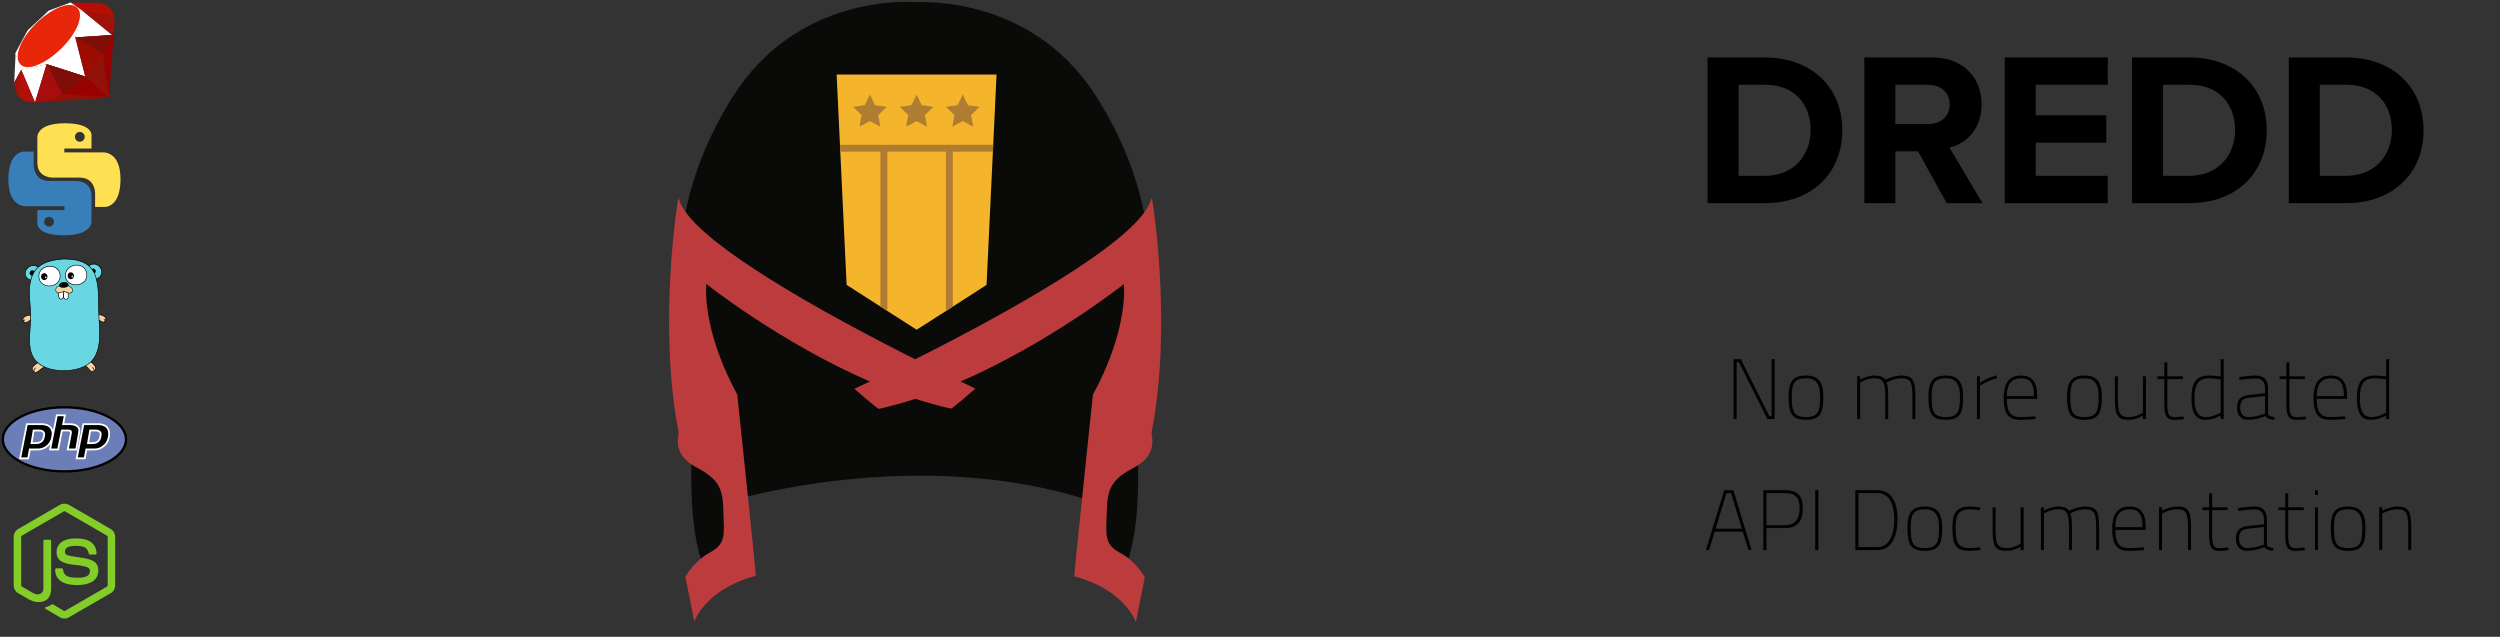 <?xml version="1.0" encoding="UTF-8" standalone="no"?>
<svg width="687px" height="175px" viewBox="0 0 687 175" version="1.1" xmlns="http://www.w3.org/2000/svg" xmlns:xlink="http://www.w3.org/1999/xlink" xmlns:sketch="http://www.bohemiancoding.com/sketch/ns">
    <rect x="0" y="0" width="687" height="175" fill="#333333" stroke="none"/>
    <!-- Generator: Sketch 3.5.2 (25235) - http://www.bohemiancoding.com/sketch -->
    <title>Desktop</title>
    <desc>Created with Sketch.</desc>
    <defs>
        <linearGradient x1="207.241%" y1="596.047%" x2="184.243%" y2="555.352%" id="linearGradient-1">
            <stop stop-color="#FB7655" offset="0%"></stop>
            <stop stop-color="#FB7655" offset="0%"></stop>
            <stop stop-color="#E42B1E" offset="41%"></stop>
            <stop stop-color="#990000" offset="99%"></stop>
            <stop stop-color="#990000" offset="100%"></stop>
        </linearGradient>
        <linearGradient x1="523.176%" y1="942.721%" x2="423.292%" y2="932.194%" id="linearGradient-2">
            <stop stop-color="#871101" offset="0%"></stop>
            <stop stop-color="#871101" offset="0%"></stop>
            <stop stop-color="#911209" offset="99%"></stop>
            <stop stop-color="#911209" offset="100%"></stop>
        </linearGradient>
        <linearGradient x1="187.71%" y1="4687.517%" x2="187.274%" y2="4503.666%" id="linearGradient-3">
            <stop stop-color="#871101" offset="0%"></stop>
            <stop stop-color="#871101" offset="0%"></stop>
            <stop stop-color="#911209" offset="99%"></stop>
            <stop stop-color="#911209" offset="100%"></stop>
        </linearGradient>
        <linearGradient x1="466.182%" y1="1055.028%" x2="480.499%" y2="1083.228%" id="linearGradient-4">
            <stop stop-color="#FFFFFF" offset="0%"></stop>
            <stop stop-color="#FFFFFF" offset="0%"></stop>
            <stop stop-color="#E57252" offset="23%"></stop>
            <stop stop-color="#DE3B20" offset="46%"></stop>
            <stop stop-color="#A60003" offset="99%"></stop>
            <stop stop-color="#A60003" offset="100%"></stop>
        </linearGradient>
        <linearGradient x1="294.726%" y1="959.001%" x2="297.993%" y2="1015.358%" id="linearGradient-5">
            <stop stop-color="#FFFFFF" offset="0%"></stop>
            <stop stop-color="#FFFFFF" offset="0%"></stop>
            <stop stop-color="#E4714E" offset="23%"></stop>
            <stop stop-color="#BE1A0D" offset="56%"></stop>
            <stop stop-color="#A80D00" offset="99%"></stop>
            <stop stop-color="#A80D00" offset="100%"></stop>
        </linearGradient>
        <linearGradient x1="311.126%" y1="1543.371%" x2="316.541%" y2="1610.205%" id="linearGradient-6">
            <stop stop-color="#FFFFFF" offset="0%"></stop>
            <stop stop-color="#FFFFFF" offset="0%"></stop>
            <stop stop-color="#E46342" offset="18%"></stop>
            <stop stop-color="#C82410" offset="40%"></stop>
            <stop stop-color="#A80D00" offset="99%"></stop>
            <stop stop-color="#A80D00" offset="100%"></stop>
        </linearGradient>
        <linearGradient x1="405.998%" y1="4243.73%" x2="413.394%" y2="4152.402%" id="linearGradient-7">
            <stop stop-color="#FFFFFF" offset="0%"></stop>
            <stop stop-color="#FFFFFF" offset="0%"></stop>
            <stop stop-color="#C81F11" offset="54%"></stop>
            <stop stop-color="#BF0905" offset="99%"></stop>
            <stop stop-color="#BF0905" offset="100%"></stop>
        </linearGradient>
        <linearGradient x1="1553.075%" y1="1421.11%" x2="1573.173%" y2="1424.262%" id="linearGradient-8">
            <stop stop-color="#FFFFFF" offset="0%"></stop>
            <stop stop-color="#FFFFFF" offset="0%"></stop>
            <stop stop-color="#DE4024" offset="31%"></stop>
            <stop stop-color="#BF190B" offset="99%"></stop>
            <stop stop-color="#BF190B" offset="100%"></stop>
        </linearGradient>
        <linearGradient x1="157.212%" y1="750.971%" x2="265.484%" y2="639.161%" id="linearGradient-9">
            <stop stop-color="#BD0012" offset="0%"></stop>
            <stop stop-color="#BD0012" offset="0%"></stop>
            <stop stop-color="#FFFFFF" offset="7%"></stop>
            <stop stop-color="#FFFFFF" offset="17%"></stop>
            <stop stop-color="#C82F1C" offset="27%"></stop>
            <stop stop-color="#820C01" offset="33%"></stop>
            <stop stop-color="#A31601" offset="46%"></stop>
            <stop stop-color="#B31301" offset="72%"></stop>
            <stop stop-color="#E82609" offset="99%"></stop>
            <stop stop-color="#E82609" offset="100%"></stop>
        </linearGradient>
        <linearGradient x1="261.254%" y1="1081.805%" x2="237.334%" y2="1068.699%" id="linearGradient-10">
            <stop stop-color="#8C0C01" offset="0%"></stop>
            <stop stop-color="#8C0C01" offset="0%"></stop>
            <stop stop-color="#990C00" offset="54%"></stop>
            <stop stop-color="#A80D0E" offset="99%"></stop>
            <stop stop-color="#A80D0E" offset="100%"></stop>
        </linearGradient>
        <linearGradient x1="343.033%" y1="1007.009%" x2="294.152%" y2="976.1%" id="linearGradient-11">
            <stop stop-color="#7E110B" offset="0%"></stop>
            <stop stop-color="#7E110B" offset="0%"></stop>
            <stop stop-color="#9E0C00" offset="99%"></stop>
            <stop stop-color="#9E0C00" offset="100%"></stop>
        </linearGradient>
        <linearGradient x1="400.754%" y1="1309.084%" x2="372.034%" y2="1280.675%" id="linearGradient-12">
            <stop stop-color="#79130D" offset="0%"></stop>
            <stop stop-color="#79130D" offset="0%"></stop>
            <stop stop-color="#9E120B" offset="99%"></stop>
            <stop stop-color="#9E120B" offset="100%"></stop>
        </linearGradient>
        <radialGradient cx="304.523%" cy="2107.135%" fx="304.523%" fy="2107.135%" r="50.292%" id="radialGradient-13">
            <stop stop-color="#A80D00" offset="0%"></stop>
            <stop stop-color="#A80D00" offset="0%"></stop>
            <stop stop-color="#7E0E08" offset="99%"></stop>
            <stop stop-color="#7E0E08" offset="100%"></stop>
        </radialGradient>
        <radialGradient cx="286.022%" cy="1352.045%" fx="286.022%" fy="1352.045%" r="77.983%" id="radialGradient-14">
            <stop stop-color="#A30C00" offset="0%"></stop>
            <stop stop-color="#A30C00" offset="0%"></stop>
            <stop stop-color="#800E08" offset="99%"></stop>
            <stop stop-color="#800E08" offset="100%"></stop>
        </radialGradient>
        <linearGradient x1="737.885%" y1="1282.693%" x2="691.408%" y2="1263.61%" id="linearGradient-15">
            <stop stop-color="#8B2114" offset="0%"></stop>
            <stop stop-color="#8B2114" offset="0%"></stop>
            <stop stop-color="#9E100A" offset="43%"></stop>
            <stop stop-color="#B3100C" offset="99%"></stop>
            <stop stop-color="#B3100C" offset="100%"></stop>
        </linearGradient>
        <linearGradient x1="367.182%" y1="3154.081%" x2="376.526%" y2="3210.666%" id="linearGradient-16">
            <stop stop-color="#B31000" offset="0%"></stop>
            <stop stop-color="#B31000" offset="0%"></stop>
            <stop stop-color="#910F08" offset="44%"></stop>
            <stop stop-color="#791C12" offset="99%"></stop>
            <stop stop-color="#791C12" offset="100%"></stop>
        </linearGradient>
        <linearGradient x1="333.868%" y1="-207.863%" x2="392.139%" y2="-265.424%" id="linearGradient-17">
            <stop stop-color="#387EB8" offset="0%"></stop>
            <stop stop-color="#366994" offset="100%"></stop>
        </linearGradient>
        <linearGradient x1="334.863%" y1="-278.723%" x2="397.446%" y2="-337.753%" id="linearGradient-18">
            <stop stop-color="#FFE052" offset="0%"></stop>
            <stop stop-color="#FFC331" offset="100%"></stop>
        </linearGradient>
        <radialGradient cx="210.385%" cy="-612.83%" fx="210.385%" fy="-612.83%" r="50%" id="radialGradient-19">
            <stop stop-color="#DDDCE9" offset="0%"></stop>
            <stop stop-color="#5664A3" offset="37%"></stop>
            <stop stop-color="#000000" offset="100%"></stop>
        </radialGradient>
    </defs>
    <g id="Page-1" stroke="none" stroke-width="1" fill="none" fill-rule="evenodd" sketch:type="MSPage">
        <g id="Desktop" sketch:type="MSArtboardGroup">
            <g id="download" sketch:type="MSLayerGroup">
                <g id="svg4703" sketch:type="MSShapeGroup">
                    <g id="dredd1" transform="translate(183.858, 0.319)">
                        <g id="Group-5">
                            <path d="M116.563,125.352 L113.396,151.314 L114.087,148.569 C114.087,148.569 123.515,159.807 124.175,158.505 C131.871,143.312 127.549,115.962 128.932,114.932 L116.563,125.352 L116.563,125.352 L116.563,125.352 Z M117.545,26.418 C101.194,0.514 73.892,0.044 67.9,0.272 C65.769,0.101 35.135,-1.84 17.416,26.384 C2.971,49.393 3.239,68.523 3.239,68.523 L67.085,123.034 L67.086,123.457 L67.335,123.247 L67.647,123.513 L67.649,122.98 L131.787,68.518 C131.787,68.518 132.056,49.406 117.546,26.418 L117.546,26.418 L117.545,26.418 Z M6.081,114.98 C7.458,116.011 3.155,143.386 10.817,158.593 C11.474,159.897 20.859,148.648 20.859,148.648 L21.547,151.396 L18.394,125.41 L6.081,114.98 L6.081,114.98 L6.081,114.98 Z" id="Fill-1" fill="#0A0B09"></path>
                            <path d="M16.12,137.565 C16.12,137.565 68.166,121.445 116.642,137.565 C121.806,139.282 126.022,102.339 126.022,102.339 L131.445,71.281 L65.403,105.183 L1.317,68.19 L5.732,97.598 L16.12,137.565" id="Fill-3" fill="#0A0B09"></path>
                            <path d="M127.966,128.052 C134.573,124.583 132.478,119.148 132.597,118.539 C138.47,88.661 132.713,53.386 132.597,53.985 C130.402,65.356 90.867,86.734 67.626,98.407 C44.432,86.762 4.828,65.36 2.632,53.985 C2.517,53.387 -3.232,88.617 2.632,118.457 C2.752,119.065 0.66,124.493 7.257,127.958 C13.854,131.422 14.781,133.971 14.931,140.187 C15.082,146.403 15.804,149.053 11.247,151.498 C6.691,153.944 4.494,158.224 4.494,158.224 L6.95,170.453 C6.95,170.453 9.875,161.626 23.834,157.918 C23.978,157.88 18.734,108.028 18.734,108.028 C18.734,108.028 9.444,92.191 10.209,77.688 C10.209,77.688 30.461,93.794 55.18,104.513 C52.495,105.798 50.938,106.519 50.938,106.519 C50.938,106.519 57.277,112.123 57.701,112.029 C61.035,111.286 64.371,110.35 67.676,109.271 C70.906,110.32 74.166,111.23 77.424,111.955 C77.846,112.049 84.177,106.452 84.177,106.452 C84.177,106.452 82.681,105.759 80.098,104.524 C104.796,93.792 125.009,77.718 125.009,77.718 C125.776,92.24 116.473,108.096 116.473,108.096 C116.473,108.096 111.222,158.012 111.366,158.051 C125.344,161.762 128.274,170.601 128.274,170.601 L130.733,158.357 C130.733,158.357 128.532,154.071 123.97,151.622 C119.407,149.174 120.13,146.52 120.281,140.296 C120.432,134.073 121.36,131.521 127.966,128.052" id="Fill-4" fill="#BC3C3E"></path>
                        </g>
                        <path d="M46.047,20.169 L89.996,20.169 L87.249,77.967 C87.249,77.967 68.14,90.282 68.021,90.282 C67.983,90.282 48.794,77.967 48.794,77.967 L46.047,20.169" id="Fill-6" fill="#F4B42B"></path>
                        <path d="M46.964,39.467 L47.051,41.364 L58.076,41.364 L58.076,83.921 L59.971,85.135 L59.971,41.364 L76.072,41.364 L76.072,85.135 L77.967,83.94 L77.967,41.364 L88.988,41.364 L89.079,39.467 L46.964,39.467" id="Fill-7" fill="#AF7C31"></path>
                        <path d="M55.198,25.658 L56.617,28.589 L59.839,29.034 L57.494,31.291 L58.067,34.497 L55.198,32.96 L52.329,34.497 L52.902,31.291 L50.556,29.034 L53.778,28.589 L55.198,25.658" id="Fill-8" fill="#AE7D31"></path>
                        <path d="M68.021,25.658 L69.44,28.589 L72.663,29.034 L70.318,31.291 L70.89,34.497 L68.021,32.96 L65.153,34.497 L65.725,31.291 L63.38,29.034 L66.602,28.589 L68.021,25.658" id="Fill-9" fill="#AE7D31"></path>
                        <path d="M80.714,25.658 L82.133,28.589 L85.356,29.034 L83.01,31.291 L83.583,34.497 L80.714,32.96 L77.845,34.497 L78.418,31.291 L76.072,29.034 L79.295,28.589 L80.714,25.658" id="Fill-10" fill="#AE7D31"></path>
                    </g>
                    <path d="M485.083,55.814 C497.563,55.814 506.263,47.894 506.263,35.774 C506.263,23.774 497.563,15.794 485.023,15.794 L469.243,15.794 L469.243,55.814 L485.083,55.814 Z M485.023,48.314 L477.763,48.314 L477.763,23.294 L485.083,23.294 C493.243,23.294 497.563,28.754 497.563,35.774 C497.563,42.614 492.943,48.314 485.023,48.314 L485.023,48.314 Z M544.783,55.814 L535.723,40.574 C540.043,39.554 544.543,35.714 544.543,28.694 C544.543,21.254 539.383,15.794 531.043,15.794 L512.323,15.794 L512.323,55.814 L520.843,55.814 L520.843,41.594 L527.083,41.594 L534.943,55.814 L544.783,55.814 Z M529.843,34.094 L520.843,34.094 L520.843,23.294 L529.843,23.294 C533.203,23.294 535.783,25.334 535.783,28.634 C535.783,32.054 533.203,34.094 529.843,34.094 L529.843,34.094 Z M579.223,55.814 L579.223,48.314 L559.423,48.314 L559.423,39.194 L578.803,39.194 L578.803,31.694 L559.423,31.694 L559.423,23.294 L579.223,23.294 L579.223,15.794 L550.903,15.794 L550.903,55.814 L579.223,55.814 Z M601.723,55.814 C614.203,55.814 622.903,47.894 622.903,35.774 C622.903,23.774 614.203,15.794 601.663,15.794 L585.883,15.794 L585.883,55.814 L601.723,55.814 Z M601.663,48.314 L594.403,48.314 L594.403,23.294 L601.723,23.294 C609.883,23.294 614.203,28.754 614.203,35.774 C614.203,42.614 609.583,48.314 601.663,48.314 L601.663,48.314 Z M644.803,55.814 C657.283,55.814 665.983,47.894 665.983,35.774 C665.983,23.774 657.283,15.794 644.743,15.794 L628.963,15.794 L628.963,55.814 L644.803,55.814 Z M644.743,48.314 L637.483,48.314 L637.483,23.294 L644.803,23.294 C652.963,23.294 657.283,28.754 657.283,35.774 C657.283,42.614 652.663,48.314 644.743,48.314 L644.743,48.314 Z" id="tspan4914" fill="#000000"></path>
                    <path d="M476.383,115.154 L477.228,115.154 L477.228,99.51 L477.839,99.51 L485.685,115.154 L487.681,115.154 L487.681,98.711 L486.836,98.711 L486.836,114.355 L486.202,114.355 L478.379,98.711 L476.383,98.711 L476.383,115.154 Z M496.326,103.197 C492.849,103.197 491.51,104.677 491.51,109.023 C491.51,113.744 492.426,115.365 496.326,115.365 C500.202,115.365 501.047,113.463 501.047,109.07 C501.047,104.795 499.497,103.197 496.326,103.197 L496.326,103.197 Z M496.326,114.614 C492.873,114.614 492.379,113.063 492.379,109.023 C492.379,105.077 493.319,103.949 496.326,103.949 C498.933,103.949 500.178,105.312 500.178,109.07 C500.178,112.805 499.779,114.614 496.326,114.614 L496.326,114.614 Z M511.171,115.154 L511.171,105.124 C511.171,105.124 512.933,103.949 515.024,103.949 C517.631,103.949 518.054,105.1 518.054,109.093 L518.054,115.154 L518.876,115.154 L518.876,109.046 C518.876,107.285 518.782,105.993 518.453,105.1 C518.547,105.03 520.45,103.949 522.493,103.949 C525.101,103.949 525.524,105.1 525.524,109.093 L525.524,115.154 L526.346,115.154 L526.346,109.046 C526.346,104.489 525.688,103.197 522.493,103.197 C520.614,103.197 518.406,104.184 518.077,104.325 C517.701,103.785 517.161,103.456 516.386,103.315 C515.987,103.244 515.54,103.197 515.024,103.197 C513.004,103.197 511.171,104.348 511.171,104.348 L511.171,103.409 L510.349,103.409 L510.349,115.154 L511.171,115.154 Z M534.755,103.197 C531.279,103.197 529.94,104.677 529.94,109.023 C529.94,113.744 530.856,115.365 534.755,115.365 C538.631,115.365 539.477,113.463 539.477,109.07 C539.477,104.795 537.926,103.197 534.755,103.197 L534.755,103.197 Z M534.755,114.614 C531.302,114.614 530.809,113.063 530.809,109.023 C530.809,105.077 531.748,103.949 534.755,103.949 C537.363,103.949 538.607,105.312 538.607,109.07 C538.607,112.805 538.208,114.614 534.755,114.614 L534.755,114.614 Z M543.258,115.154 L544.081,115.154 L544.081,106.016 C544.081,106.016 546.43,104.419 548.732,103.973 L548.732,103.174 C546.148,103.667 544.081,105.241 544.081,105.241 L544.081,103.409 L543.258,103.409 L543.258,115.154 Z M555.05,114.614 C552.326,114.614 551.48,112.852 551.48,109.61 L559.819,109.61 L559.819,108.835 C559.819,104.771 558.245,103.197 555.356,103.197 C552.678,103.197 550.611,104.63 550.611,109.281 C550.611,113.11 551.527,115.342 555.027,115.365 C556.742,115.365 559.373,115.154 559.373,115.154 L559.326,114.402 C559.326,114.402 556.695,114.614 555.05,114.614 L555.05,114.614 Z M551.48,108.859 C551.48,105.288 553.007,103.949 555.356,103.949 C557.799,103.949 558.95,105.265 558.95,108.859 L551.48,108.859 Z M572.856,103.197 C569.379,103.197 568.04,104.677 568.04,109.023 C568.04,113.744 568.956,115.365 572.856,115.365 C576.732,115.365 577.577,113.463 577.577,109.07 C577.577,104.795 576.027,103.197 572.856,103.197 L572.856,103.197 Z M572.856,114.614 C569.403,114.614 568.909,113.063 568.909,109.023 C568.909,105.077 569.849,103.949 572.856,103.949 C575.463,103.949 576.708,105.312 576.708,109.07 C576.708,112.805 576.309,114.614 572.856,114.614 L572.856,114.614 Z M588.876,103.409 L588.876,113.439 C588.876,113.439 587.114,114.614 585.023,114.614 C582.416,114.614 581.993,113.463 581.993,109.469 L581.993,103.409 L581.171,103.409 L581.171,109.516 C581.171,114.073 581.829,115.365 585.023,115.365 C587.044,115.365 588.876,114.214 588.876,114.214 L588.876,115.154 L589.698,115.154 L589.698,103.409 L588.876,103.409 Z M599.846,104.161 L599.846,103.409 L595.57,103.409 L595.57,99.58 L594.748,99.58 L594.748,103.409 L592.893,103.409 L592.893,104.161 L594.748,104.161 L594.748,111.207 C594.748,114.59 595.594,115.389 597.732,115.389 C598.554,115.389 600.104,115.201 600.104,115.201 L600.034,114.449 C600.034,114.449 598.389,114.637 597.732,114.637 C595.829,114.637 595.57,113.815 595.57,110.315 L595.57,104.161 L599.846,104.161 Z M611.074,98.711 L610.252,98.711 L610.252,103.479 C609.664,103.385 608.255,103.197 607.151,103.197 C603.299,103.197 602.218,105.405 602.218,109.446 C602.218,115.154 604.732,115.365 606.188,115.365 C608.325,115.365 610.252,114.167 610.252,114.167 L610.252,115.154 L611.074,115.154 L611.074,98.711 Z M606.188,114.614 C604.872,114.614 603.04,114.191 603.04,109.516 C603.04,105.946 603.815,103.949 607.151,103.949 C608.067,103.949 609.641,104.161 610.252,104.231 L610.252,113.392 C610.252,113.392 608.208,114.614 606.188,114.614 L606.188,114.614 Z M623.265,106.862 C623.265,104.442 622.208,103.197 619.836,103.197 C617.956,103.197 615.325,103.62 615.325,103.62 L615.396,104.395 C615.396,104.395 618.121,103.996 619.836,103.996 C621.55,103.996 622.443,104.818 622.443,106.862 L622.443,108.083 L617.98,108.553 C615.678,108.788 614.738,109.939 614.738,111.936 C614.738,114.214 615.889,115.365 617.815,115.365 C620.164,115.365 622.56,114.355 622.56,114.355 C623.077,115.083 623.97,115.342 624.98,115.342 L625.027,114.614 C624.205,114.543 623.336,114.308 623.265,113.627 L623.265,106.862 Z M622.443,108.835 L622.443,113.65 C622.443,113.65 620.047,114.614 617.839,114.614 C616.406,114.614 615.607,113.65 615.607,111.936 C615.607,110.315 616.242,109.469 618.074,109.281 L622.443,108.835 Z M633.389,104.161 L633.389,103.409 L629.114,103.409 L629.114,99.58 L628.292,99.58 L628.292,103.409 L626.436,103.409 L626.436,104.161 L628.292,104.161 L628.292,111.207 C628.292,114.59 629.138,115.389 631.275,115.389 C632.097,115.389 633.648,115.201 633.648,115.201 L633.577,114.449 C633.577,114.449 631.933,114.637 631.275,114.637 C629.372,114.637 629.114,113.815 629.114,110.315 L629.114,104.161 L633.389,104.161 Z M640.201,114.614 C637.476,114.614 636.631,112.852 636.631,109.61 L644.97,109.61 L644.97,108.835 C644.97,104.771 643.396,103.197 640.507,103.197 C637.829,103.197 635.762,104.63 635.762,109.281 C635.762,113.11 636.678,115.342 640.178,115.365 C641.893,115.365 644.523,115.154 644.523,115.154 L644.476,114.402 C644.476,114.402 641.846,114.614 640.201,114.614 L640.201,114.614 Z M636.631,108.859 C636.631,105.288 638.158,103.949 640.507,103.949 C642.95,103.949 644.101,105.265 644.101,108.859 L636.631,108.859 Z M656.527,98.711 L655.705,98.711 L655.705,103.479 C655.117,103.385 653.708,103.197 652.604,103.197 C648.752,103.197 647.671,105.405 647.671,109.446 C647.671,115.154 650.184,115.365 651.641,115.365 C653.778,115.365 655.705,114.167 655.705,114.167 L655.705,115.154 L656.527,115.154 L656.527,98.711 Z M651.641,114.614 C650.325,114.614 648.493,114.191 648.493,109.516 C648.493,105.946 649.268,103.949 652.604,103.949 C653.52,103.949 655.094,104.161 655.705,104.231 L655.705,113.392 C655.705,113.392 653.661,114.614 651.641,114.614 L651.641,114.614 Z" id="tspan4917" fill="#000000"></path>
                    <path d="M468.785,151.154 L469.631,151.154 L471.205,146.103 L478.91,146.103 L480.483,151.107 L481.329,151.107 L476.326,134.711 L473.836,134.711 L468.785,151.154 Z M474.423,135.509 L475.691,135.509 L478.675,145.305 L471.44,145.305 L474.423,135.509 Z M490.561,145.117 C493.967,145.117 495.423,143.073 495.423,139.667 C495.423,136.261 493.967,134.711 490.561,134.711 L484.571,134.711 L484.571,151.154 L485.416,151.154 L485.416,145.117 L490.561,145.117 Z M485.416,144.318 L485.416,135.509 L490.561,135.509 C493.403,135.509 494.53,136.825 494.53,139.667 C494.53,142.509 493.403,144.318 490.561,144.318 L485.416,144.318 Z M498.829,151.154 L499.675,151.154 L499.675,134.711 L498.829,134.711 L498.829,151.154 Z M515.953,151.154 C520.087,151.154 521.45,146.832 521.45,142.697 C521.45,138.563 520.087,134.711 515.953,134.711 L509.846,134.711 L509.846,151.154 L515.953,151.154 Z M520.557,142.697 C520.557,146.221 519.477,150.355 515.953,150.355 L510.691,150.355 L510.691,135.509 L515.953,135.509 C519.477,135.509 520.557,139.174 520.557,142.697 L520.557,142.697 Z M528.99,139.197 C525.514,139.197 524.175,140.677 524.175,145.023 C524.175,149.744 525.091,151.365 528.99,151.365 C532.866,151.365 533.712,149.462 533.712,145.07 C533.712,140.795 532.161,139.197 528.99,139.197 L528.99,139.197 Z M528.99,150.613 C525.537,150.613 525.044,149.063 525.044,145.023 C525.044,141.077 525.983,139.949 528.99,139.949 C531.597,139.949 532.842,141.311 532.842,145.07 C532.842,148.805 532.443,150.613 528.99,150.613 L528.99,150.613 Z M541.346,139.197 C537.846,139.197 536.53,140.677 536.53,145.023 C536.53,149.744 537.423,151.365 541.346,151.365 C542.238,151.365 544.211,151.154 544.211,151.154 L544.165,150.402 C544.165,150.402 542.238,150.613 541.346,150.613 C538.01,150.613 537.399,149.063 537.399,145.023 C537.399,141.311 538.339,139.949 541.346,139.949 C542.238,139.949 544.118,140.184 544.118,140.184 L544.165,139.432 C544.165,139.432 542.238,139.197 541.346,139.197 L541.346,139.197 Z M555.275,139.409 L555.275,149.439 C555.275,149.439 553.513,150.613 551.423,150.613 C548.816,150.613 548.393,149.462 548.393,145.469 L548.393,139.409 L547.571,139.409 L547.571,145.516 C547.571,150.073 548.228,151.365 551.423,151.365 C553.443,151.365 555.275,150.214 555.275,150.214 L555.275,151.154 L556.097,151.154 L556.097,139.409 L555.275,139.409 Z M561.664,151.154 L561.664,141.124 C561.664,141.124 563.426,139.949 565.517,139.949 C568.124,139.949 568.547,141.1 568.547,145.093 L568.547,151.154 L569.369,151.154 L569.369,145.046 C569.369,143.285 569.275,141.993 568.946,141.1 C569.04,141.03 570.943,139.949 572.987,139.949 C575.594,139.949 576.017,141.1 576.017,145.093 L576.017,151.154 L576.839,151.154 L576.839,145.046 C576.839,140.489 576.181,139.197 572.987,139.197 C571.107,139.197 568.899,140.184 568.57,140.325 C568.195,139.785 567.654,139.456 566.879,139.315 C566.48,139.244 566.034,139.197 565.517,139.197 C563.497,139.197 561.664,140.348 561.664,140.348 L561.664,139.409 L560.842,139.409 L560.842,151.154 L561.664,151.154 Z M584.872,150.613 C582.148,150.613 581.302,148.852 581.302,145.61 L589.641,145.61 L589.641,144.835 C589.641,140.771 588.067,139.197 585.178,139.197 C582.5,139.197 580.433,140.63 580.433,145.281 C580.433,149.11 581.349,151.342 584.849,151.365 C586.564,151.365 589.195,151.154 589.195,151.154 L589.148,150.402 C589.148,150.402 586.517,150.613 584.872,150.613 L584.872,150.613 Z M581.302,144.858 C581.302,141.288 582.829,139.949 585.178,139.949 C587.621,139.949 588.772,141.265 588.772,144.858 L581.302,144.858 Z M594.127,151.154 L594.127,141.124 C594.127,141.124 596.148,139.949 598.238,139.949 C600.846,139.949 601.268,141.1 601.268,145.093 L601.268,151.154 L602.091,151.154 L602.091,145.046 C602.091,140.489 601.433,139.197 598.238,139.197 C596.218,139.197 594.127,140.348 594.127,140.348 L594.127,139.409 L593.305,139.409 L593.305,151.154 L594.127,151.154 Z M612.168,140.16 L612.168,139.409 L607.893,139.409 L607.893,135.58 L607.07,135.58 L607.07,139.409 L605.215,139.409 L605.215,140.16 L607.07,140.16 L607.07,147.207 C607.07,150.59 607.916,151.389 610.054,151.389 C610.876,151.389 612.426,151.201 612.426,151.201 L612.356,150.449 C612.356,150.449 610.711,150.637 610.054,150.637 C608.151,150.637 607.893,149.815 607.893,146.315 L607.893,140.16 L612.168,140.16 Z M622.95,142.862 C622.95,140.442 621.893,139.197 619.52,139.197 C617.641,139.197 615.01,139.62 615.01,139.62 L615.08,140.395 C615.08,140.395 617.805,139.996 619.52,139.996 C621.235,139.996 622.127,140.818 622.127,142.862 L622.127,144.083 L617.664,144.553 C615.362,144.788 614.423,145.939 614.423,147.936 C614.423,150.214 615.574,151.365 617.5,151.365 C619.849,151.365 622.245,150.355 622.245,150.355 C622.762,151.083 623.654,151.342 624.664,151.342 L624.711,150.613 C623.889,150.543 623.02,150.308 622.95,149.627 L622.95,142.862 Z M622.127,144.835 L622.127,149.65 C622.127,149.65 619.731,150.613 617.523,150.613 C616.091,150.613 615.292,149.65 615.292,147.936 C615.292,146.315 615.926,145.469 617.758,145.281 L622.127,144.835 Z M633.074,140.16 L633.074,139.409 L628.799,139.409 L628.799,135.58 L627.976,135.58 L627.976,139.409 L626.121,139.409 L626.121,140.16 L627.976,140.16 L627.976,147.207 C627.976,150.59 628.822,151.389 630.96,151.389 C631.782,151.389 633.332,151.201 633.332,151.201 L633.262,150.449 C633.262,150.449 631.617,150.637 630.96,150.637 C629.057,150.637 628.799,149.815 628.799,146.315 L628.799,140.16 L633.074,140.16 Z M636.151,151.154 L636.973,151.154 L636.973,139.409 L636.151,139.409 L636.151,151.154 Z M636.151,136.003 L636.973,136.003 L636.973,134.711 L636.151,134.711 L636.151,136.003 Z M645.312,139.197 C641.835,139.197 640.497,140.677 640.497,145.023 C640.497,149.744 641.413,151.365 645.312,151.365 C649.188,151.365 650.033,149.462 650.033,145.07 C650.033,140.795 648.483,139.197 645.312,139.197 L645.312,139.197 Z M645.312,150.613 C641.859,150.613 641.366,149.063 641.366,145.023 C641.366,141.077 642.305,139.949 645.312,139.949 C647.919,139.949 649.164,141.311 649.164,145.07 C649.164,148.805 648.765,150.613 645.312,150.613 L645.312,150.613 Z M654.637,151.154 L654.637,141.124 C654.637,141.124 656.658,139.949 658.748,139.949 C661.356,139.949 661.778,141.1 661.778,145.093 L661.778,151.154 L662.601,151.154 L662.601,145.046 C662.601,140.489 661.943,139.197 658.748,139.197 C656.728,139.197 654.637,140.348 654.637,140.348 L654.637,139.409 L653.815,139.409 L653.815,151.154 L654.637,151.154 Z" id="tspan4919" fill="#000000"></path>
                    <g id="g5546">
                        <g id="Group" transform="translate(3.906, 0.67)">
                            <path d="M21.38,18.164 L5.624,27.52 L26.025,26.135 L27.596,5.564 L21.38,18.164 L21.38,18.164 L21.38,18.164 Z" id="Shape" fill="url(#linearGradient-1)"></path>
                            <path d="M26.058,26.121 L24.305,14.019 L19.529,20.326 L26.058,26.121 L26.058,26.121 L26.058,26.121 Z" id="path4923" fill="url(#linearGradient-2)"></path>
                            <path d="M26.082,26.121 L13.236,25.113 L5.693,27.493 L26.082,26.121 L26.082,26.121 L26.082,26.121 Z" id="path4925" fill="url(#linearGradient-3)"></path>
                            <path d="M5.711,27.496 L8.92,16.983 L1.858,18.493 L5.711,27.496 L5.711,27.496 L5.711,27.496 Z" id="path4927" fill="url(#linearGradient-4)"></path>
                            <path d="M19.528,20.36 L16.575,8.794 L8.124,16.715 L19.528,20.36 L19.528,20.36 L19.528,20.36 Z" id="path4929" fill="url(#linearGradient-5)"></path>
                            <path d="M26.926,8.957 L18.938,2.433 L16.714,9.625 L26.926,8.957 L26.926,8.957 L26.926,8.957 Z" id="path4931" fill="url(#linearGradient-6)"></path>
                            <path d="M23.191,0.107 L18.493,2.703 L15.529,0.072 L23.191,0.107 L23.191,0.107 L23.191,0.107 Z" id="path4933" fill="url(#linearGradient-7)"></path>
                            <path d="M0,22.019 L1.968,18.43 L0.376,14.154 L0,22.019 L0,22.019 L0,22.019 Z" id="path4935" fill="url(#linearGradient-8)"></path>
                            <path d="M0.27,14.019 L1.872,18.562 L8.832,17.001 L16.778,9.616 L19.021,2.493 L15.49,0 L9.486,2.247 C7.595,4.006 3.925,7.486 3.793,7.552 C3.662,7.619 1.369,11.952 0.27,14.019 L0.27,14.019 L0.27,14.019 L0.27,14.019 Z" id="path4937" fill="#FFFFFF"></path>
                            <path d="M5.894,5.857 C9.994,1.793 15.278,-0.609 17.306,1.437 C19.333,3.483 17.183,8.456 13.084,12.519 C8.985,16.582 3.766,19.115 1.74,17.069 C-0.288,15.025 1.795,9.92 5.894,5.857 L5.894,5.857 L5.894,5.857 L5.894,5.857 Z" id="path4939" fill="url(#linearGradient-9)"></path>
                            <path d="M5.711,27.492 L8.895,16.945 L19.469,20.342 C15.646,23.928 11.393,26.958 5.711,27.492 L5.711,27.492 L5.711,27.492 L5.711,27.492 Z" id="path4941" fill="url(#linearGradient-10)"></path>
                            <path d="M16.792,9.595 L19.507,20.348 C22.7,16.99 25.567,13.38 26.971,8.914 L16.792,9.595 L16.792,9.595 L16.792,9.595 Z" id="path4943" fill="url(#linearGradient-11)"></path>
                            <path d="M26.943,8.968 C28.029,5.69 28.28,0.986 23.157,0.113 L18.954,2.435 L26.943,8.968 L26.943,8.968 L26.943,8.968 Z" id="path4945" fill="url(#linearGradient-12)"></path>
                            <path d="M0,21.972 C0.15,27.383 4.055,27.464 5.718,27.511 L1.876,18.54 L0,21.972 L0,21.972 L0,21.972 Z" id="path4947" fill="#9E1209"></path>
                            <path d="M16.807,9.612 C19.261,11.12 24.208,14.15 24.308,14.206 C24.464,14.293 26.44,10.872 26.889,8.939 L16.807,9.612 L16.807,9.612 L16.807,9.612 Z" id="path4949" fill="url(#radialGradient-13)"></path>
                            <path d="M8.89,16.945 L13.147,25.157 C15.664,23.792 17.635,22.129 19.44,20.348 L8.89,16.945 L8.89,16.945 L8.89,16.945 Z" id="path4951" fill="url(#radialGradient-14)"></path>
                            <path d="M1.859,18.551 L1.256,25.733 C2.394,27.287 3.96,27.422 5.602,27.301 C4.414,24.344 2.041,18.431 1.859,18.551 L1.859,18.551 L1.859,18.551 L1.859,18.551 Z" id="path4953" fill="url(#linearGradient-15)"></path>
                            <path d="M18.929,2.453 L27.385,3.639 C26.933,1.727 25.547,0.493 23.185,0.107 L18.929,2.453 L18.929,2.453 L18.929,2.453 Z" id="path4955" fill="url(#linearGradient-16)"></path>
                        </g>
                        <g id="g4957" transform="translate(17.724, 49.219) scale(1, -1) translate(-17.724, -49.219) translate(2.276, 33.771)">
                            <path d="M15.317,0.009 C7.493,0.009 7.981,3.415 7.981,3.415 L7.99,6.944 L15.457,6.944 L15.457,8.004 L5.024,8.004 C5.024,8.004 0.017,7.434 0.017,15.36 C0.017,23.286 4.388,23.005 4.388,23.005 L6.996,23.005 L6.996,19.327 C6.996,19.327 6.855,14.939 11.296,14.939 L18.702,14.939 C18.702,14.939 22.862,15.007 22.862,10.902 L22.862,4.116 C22.862,4.116 23.494,0.009 15.317,0.009 L15.317,0.009 L15.317,0.009 L15.317,0.009 Z M11.2,2.382 C11.943,2.382 12.543,2.985 12.543,3.73 C12.543,4.476 11.943,5.079 11.2,5.079 C10.457,5.079 9.857,4.476 9.857,3.73 C9.857,2.985 10.457,2.382 11.2,2.382 L11.2,2.382 L11.2,2.382 L11.2,2.382 Z" id="path4959" fill="url(#linearGradient-17)"></path>
                            <path d="M15.539,30.79 C23.364,30.79 22.875,27.384 22.875,27.384 L22.867,23.855 L15.4,23.855 L15.4,22.795 L25.832,22.795 C25.832,22.795 30.839,23.365 30.839,15.439 C30.839,7.513 26.469,7.794 26.469,7.794 L23.861,7.794 L23.861,11.472 C23.861,11.472 24.002,15.86 19.561,15.86 L12.155,15.86 C12.155,15.86 7.994,15.792 7.994,19.897 L7.994,26.683 C7.994,26.683 7.363,30.79 15.539,30.79 L15.539,30.79 L15.539,30.79 L15.539,30.79 Z M19.657,28.417 C18.914,28.417 18.313,27.814 18.313,27.069 C18.313,26.323 18.914,25.72 19.657,25.72 C20.399,25.72 21,26.323 21,27.069 C21,27.814 20.399,28.417 19.657,28.417 L19.657,28.417 L19.657,28.417 L19.657,28.417 Z" id="path4961" fill="url(#linearGradient-18)"></path>
                        </g>
                        <path d="M17.704,138.411 C17.28,138.411 16.868,138.5 16.503,138.707 L4.961,145.397 C4.215,145.829 3.761,146.646 3.761,147.514 L3.761,160.871 C3.761,161.738 4.215,162.555 4.961,162.988 L7.976,164.734 C9.441,165.459 9.981,165.447 10.647,165.447 C12.815,165.447 14.053,164.127 14.053,161.832 L14.053,148.645 C14.053,148.459 13.891,148.324 13.709,148.324 L12.263,148.324 C12.078,148.324 11.921,148.459 11.921,148.645 L11.921,161.832 C11.921,162.849 10.865,163.871 9.151,163.011 L6.016,161.167 C5.905,161.106 5.819,160.999 5.819,160.871 L5.819,147.514 C5.819,147.387 5.904,147.257 6.016,147.193 L17.533,140.526 C17.641,140.464 17.769,140.464 17.876,140.526 L29.393,147.193 C29.503,147.259 29.588,147.383 29.588,147.514 L29.588,160.871 C29.588,160.999 29.525,161.13 29.418,161.192 L17.876,167.858 C17.777,167.917 17.641,167.917 17.533,167.858 L14.568,166.087 C14.48,166.035 14.359,166.039 14.274,166.087 C13.455,166.553 13.302,166.607 12.534,166.874 C12.345,166.941 12.057,167.043 12.631,167.366 L16.503,169.655 C16.872,169.869 17.282,169.974 17.704,169.974 C18.131,169.974 18.537,169.869 18.905,169.655 L30.447,162.988 C31.194,162.552 31.647,161.738 31.647,160.871 L31.647,147.514 C31.647,146.646 31.194,145.831 30.447,145.397 L18.905,138.707 C18.543,138.5 18.127,138.411 17.704,138.411 L17.704,138.411 Z M20.792,147.957 C17.505,147.957 15.548,149.361 15.548,151.696 C15.548,154.229 17.491,154.925 20.645,155.238 C24.419,155.609 24.713,156.165 24.713,156.911 C24.713,158.204 23.685,158.756 21.257,158.756 C18.206,158.756 17.537,157.992 17.312,156.468 C17.286,156.305 17.16,156.172 16.993,156.172 L15.499,156.172 C15.315,156.172 15.156,156.331 15.156,156.517 C15.156,158.467 16.212,160.774 21.257,160.774 C24.909,160.774 27.016,159.334 27.016,156.812 C27.016,154.313 25.314,153.642 21.771,153.172 C18.192,152.696 17.851,152.464 17.851,151.623 C17.851,150.928 18.141,149.999 20.792,149.999 C23.16,149.999 24.035,150.511 24.394,152.114 C24.425,152.265 24.558,152.385 24.713,152.385 L26.207,152.385 C26.299,152.385 26.389,152.327 26.453,152.261 C26.516,152.19 26.559,152.111 26.55,152.015 C26.318,149.255 24.485,147.957 20.792,147.957 L20.792,147.957 Z" id="path4967" fill="#83CD29"></path>
                        <g id="g5168" transform="translate(0.782, 111.923)">
                            <ellipse id="ellipse3860" stroke="url(#radialGradient-19)" stroke-width="0.637" fill="#6C7EB7" cx="16.923" cy="8.809" rx="16.923" ry="8.809"></ellipse>
                            <path d="M4.752,14.025 L6.607,4.636 L10.895,4.636 C12.75,4.752 13.677,5.679 13.677,7.302 C13.677,10.084 11.475,11.707 9.504,11.591 L7.418,11.591 L6.954,14.025 L4.752,14.025 L4.752,14.025 Z M7.882,9.852 L8.461,6.375 L9.968,6.375 C10.779,6.375 11.359,6.723 11.359,7.418 C11.243,9.389 10.316,9.736 9.273,9.852 L7.882,9.852 L7.882,9.852 Z" id="p" stroke="#FFFFFF" stroke-width="0.5" fill="#000000"></path>
                            <path d="M12.982,11.591 L14.836,2.202 L17.038,2.202 L16.575,4.636 L18.661,4.636 C20.516,4.752 21.211,5.679 20.979,6.839 L20.168,11.591 L17.85,11.591 L18.661,7.302 C18.777,6.723 18.777,6.375 17.966,6.375 L16.227,6.375 L15.184,11.591 L12.982,11.591 L12.982,11.591 Z" id="h" stroke="#FFFFFF" stroke-width="0.5" fill="#000000"></path>
                            <g id="p2" transform="translate(20.284, 4.636)" stroke="#FFFFFF" stroke-width="0.5" fill="#000000">
                                <path d="M0,9.389 L1.855,0 L6.143,0 C7.998,0.116 8.925,1.043 8.925,2.666 C8.925,5.448 6.723,7.07 4.752,6.954 L2.666,6.954 L2.202,9.389 L0,9.389 L0,9.389 Z M3.13,5.216 L3.709,1.739 L5.216,1.739 C6.027,1.739 6.607,2.086 6.607,2.782 C6.491,4.752 5.564,5.1 4.52,5.216 L3.13,5.216 L3.13,5.216 Z" id="p"></path>
                            </g>
                        </g>
                        <g id="g4846" transform="translate(6.156, 71.062)">
                            <path d="M0.333,16.996 C0.378,17.923 1.305,17.491 1.719,17.203 C2.114,16.924 2.231,17.158 2.267,16.619 C2.294,16.259 2.33,15.908 2.312,15.548 C1.71,15.494 1.062,15.638 0.567,15.998 C0.306,16.178 -0.162,16.772 0.333,16.996" id="path4848" fill="#F6D2A2"></path>
                            <path d="M18.805,28.387 C19.516,28.828 20.82,30.16 19.75,30.808 C18.724,31.743 18.148,29.773 17.248,29.503 C17.635,28.972 18.121,28.486 18.805,28.387 L18.805,28.387 L18.805,28.387 L18.805,28.387 Z" id="path4850" fill="#F6D2A2"></path>
                            <path d="M6.082,29.89 C5.246,30.016 4.778,30.772 4.076,31.159 C3.419,31.546 3.167,31.033 3.113,30.925 C3.014,30.88 3.023,30.97 2.861,30.808 C2.249,29.845 3.491,29.143 4.139,28.666 C5.039,28.486 5.605,29.269 6.082,29.89 L6.082,29.89 L6.082,29.89 L6.082,29.89 Z" id="path4852" fill="#F6D2A2"></path>
                            <path d="M22.755,16.879 C22.71,17.806 21.783,17.374 21.369,17.086 C20.973,16.807 20.856,17.041 20.82,16.502 C20.793,16.142 20.757,15.791 20.775,15.431 C21.378,15.377 22.026,15.521 22.521,15.881 C22.773,16.061 23.25,16.655 22.755,16.879" id="path4854" fill="#F6D2A2"></path>
                            <path d="M20.299,5.579 C23.511,4.445 21,0.045 18.202,1.988 C16.367,0.414 13.838,0.126 11.184,0.126 C8.584,0.333 6.109,0.81 4.382,2.321 C1.593,0.522 -0.981,4.841 2.294,5.929 C1.377,9.492 2.42,13.127 2.276,16.754 C2.141,20.011 1.287,24.374 3.095,27.299 C4.634,29.8 7.945,30.691 10.671,30.79 C14.153,30.916 18.373,30.061 20.065,26.687 C21.684,23.475 21.234,19.471 21.027,16.007 C20.82,12.507 21.207,8.953 20.299,5.579 L20.299,5.579 L20.299,5.579 Z" id="path4856" fill="#69D7E2"></path>
                            <path d="M22.998,16.331 C22.908,16.142 22.737,15.926 22.575,15.809 C22.161,15.512 21.63,15.35 21.081,15.332 C21.063,14.774 21.045,14.162 21.045,13.388 L21.045,12.687 C21.036,10.473 21.009,9.501 20.883,8.287 C20.784,7.333 20.631,6.451 20.416,5.623 C21.144,5.345 21.621,4.886 21.81,4.292 C21.99,3.743 21.9,3.122 21.594,2.573 C21.279,2.033 20.775,1.629 20.191,1.467 C19.561,1.296 18.877,1.422 18.22,1.863 C17.635,1.368 16.96,0.99 16.205,0.702 C14.864,0.207 13.307,0.018 11.193,0.018 L11.193,0.108 L11.184,0.018 C8.926,0.198 7.252,0.549 5.866,1.224 C5.309,1.494 4.814,1.818 4.382,2.195 C3.716,1.782 3.023,1.683 2.384,1.88 C1.791,2.06 1.278,2.483 0.972,3.032 C0.666,3.581 0.594,4.211 0.801,4.751 C1.008,5.291 1.485,5.713 2.195,5.974 C1.97,6.883 1.854,7.846 1.836,8.908 C1.818,9.942 1.863,10.77 2.024,12.642 C2.141,14.036 2.186,14.675 2.204,15.449 C1.593,15.422 0.981,15.584 0.522,15.917 C0.36,16.034 0.18,16.241 0.099,16.439 C-0.018,16.691 0.027,16.915 0.261,17.05 C0.297,17.482 0.54,17.68 0.909,17.644 C1.179,17.617 1.503,17.473 1.782,17.275 C1.845,17.23 1.907,17.194 1.97,17.167 C1.997,17.158 2.015,17.149 2.042,17.14 C2.042,17.14 2.096,17.122 2.114,17.113 C2.141,17.104 2.168,17.095 2.186,17.077 C2.168,17.5 2.132,17.941 2.051,18.949 C1.961,20.083 1.916,20.703 1.898,21.396 C1.818,23.97 2.123,25.841 3.041,27.326 C3.329,27.794 3.68,28.207 4.094,28.585 C4.013,28.639 3.671,28.891 3.563,28.972 C3.185,29.26 2.924,29.503 2.771,29.773 C2.573,30.124 2.573,30.475 2.798,30.844 L2.807,30.853 L2.816,30.862 C2.915,30.961 2.969,30.988 3.041,30.988 L3.05,30.988 L3.068,30.988 L3.068,30.988 C3.077,31.006 3.086,31.015 3.095,31.033 C3.122,31.078 3.149,31.114 3.176,31.15 C3.401,31.411 3.716,31.474 4.139,31.222 C4.364,31.105 4.526,30.97 4.868,30.682 C4.877,30.673 4.877,30.673 4.886,30.664 C5.435,30.196 5.704,30.025 6.109,29.962 L6.253,29.935 C6.307,29.962 6.361,29.98 6.424,30.007 C7.702,30.52 9.187,30.799 10.689,30.853 C12.633,30.925 14.504,30.682 16.088,30.106 C16.511,29.953 16.906,29.773 17.284,29.575 C17.518,29.665 17.716,29.854 18.094,30.295 C18.112,30.313 18.112,30.313 18.121,30.331 C18.139,30.349 18.139,30.358 18.148,30.367 C18.166,30.394 18.193,30.412 18.211,30.439 C18.508,30.79 18.706,30.961 18.931,31.06 C19.228,31.186 19.516,31.123 19.813,30.853 C20.335,30.529 20.371,30.025 20.029,29.449 C19.786,29.044 19.363,28.621 18.967,28.351 C19.435,27.893 19.84,27.344 20.155,26.723 C21.018,24.995 21.351,22.98 21.333,20.389 C21.324,19.471 21.288,18.67 21.189,17.14 L21.189,17.095 C21.234,17.113 21.279,17.14 21.324,17.176 C21.603,17.365 21.927,17.518 22.197,17.545 C22.566,17.581 22.809,17.383 22.845,16.951 L22.845,16.951 C23.07,16.807 23.115,16.583 22.998,16.331 L22.998,16.331 L22.998,16.331 Z M20.137,1.656 C20.676,1.8 21.144,2.177 21.432,2.681 C21.72,3.185 21.801,3.752 21.639,4.256 C21.468,4.787 21.036,5.21 20.362,5.462 C20.227,4.976 20.065,4.499 19.885,4.04 C20.146,3.815 20.272,3.536 20.065,3.14 C19.858,2.744 19.498,2.699 19.129,2.816 C18.895,2.51 18.634,2.24 18.364,1.988 C18.958,1.611 19.57,1.503 20.137,1.656 L20.137,1.656 L20.137,1.656 Z M0.954,4.697 C0.765,4.211 0.828,3.635 1.116,3.131 C1.404,2.627 1.871,2.231 2.429,2.069 C3.005,1.898 3.626,1.979 4.238,2.339 C3.887,2.654 3.572,3.014 3.302,3.41 C2.834,3.167 2.357,3.122 2.087,3.617 C1.809,4.148 2.132,4.481 2.591,4.733 C2.528,4.886 2.465,5.048 2.411,5.21 C2.348,5.408 2.285,5.614 2.231,5.821 C1.575,5.57 1.143,5.183 0.954,4.697 L0.954,4.697 L0.954,4.697 Z M2.042,16.96 C2.033,16.96 1.979,16.978 1.979,16.987 C1.952,16.996 1.925,17.005 1.898,17.023 C1.827,17.05 1.755,17.095 1.683,17.149 C1.431,17.329 1.125,17.464 0.891,17.482 C0.621,17.509 0.468,17.392 0.441,17.068 C0.63,17.005 0.711,16.96 0.783,16.852 L0.639,16.745 C0.585,16.816 0.531,16.843 0.369,16.897 L0.369,16.897 C0.36,16.897 0.36,16.897 0.351,16.906 C0.207,16.825 0.18,16.7 0.261,16.52 C0.333,16.358 0.495,16.169 0.63,16.07 C1.062,15.755 1.638,15.602 2.213,15.638 C2.213,15.863 2.222,16.088 2.213,16.304 C2.213,16.331 2.213,16.349 2.204,16.376 C2.195,16.502 2.195,16.556 2.186,16.619 L2.186,16.619 C2.159,16.879 2.141,16.915 2.042,16.96 L2.042,16.96 L2.042,16.96 Z M4.76,30.538 C4.751,30.547 4.751,30.547 4.742,30.556 C4.409,30.844 4.247,30.961 4.04,31.078 C3.698,31.285 3.464,31.24 3.302,31.042 C3.275,31.015 3.257,30.979 3.239,30.952 C3.23,30.943 3.221,30.925 3.212,30.916 C3.212,30.916 3.212,30.916 3.212,30.907 C3.23,30.745 3.293,30.628 3.455,30.376 C3.464,30.367 3.464,30.367 3.464,30.358 C3.563,30.214 3.608,30.133 3.653,30.034 L3.491,29.962 C3.455,30.043 3.41,30.115 3.32,30.259 C3.311,30.268 3.311,30.268 3.311,30.277 C3.149,30.511 3.077,30.655 3.041,30.817 L3.032,30.817 C3.032,30.817 3.032,30.817 3.023,30.817 L3.005,30.817 C2.987,30.808 2.96,30.79 2.924,30.754 C2.573,30.196 2.852,29.719 3.644,29.125 C3.743,29.053 4.076,28.819 4.166,28.747 C4.184,28.747 4.202,28.738 4.22,28.729 C4.706,29.143 5.273,29.503 5.902,29.8 L5.902,29.8 C5.902,29.809 5.911,29.818 5.92,29.827 C5.552,29.917 5.264,30.106 4.76,30.538 L4.76,30.538 L4.76,30.538 Z M19.867,29.557 C20.146,30.025 20.137,30.403 19.786,30.664 C19.759,30.61 19.741,30.547 19.705,30.457 C19.705,30.448 19.705,30.448 19.696,30.439 C19.57,30.097 19.489,29.953 19.336,29.791 L19.21,29.917 C19.345,30.043 19.408,30.178 19.534,30.493 C19.534,30.502 19.534,30.502 19.543,30.511 C19.588,30.628 19.615,30.7 19.642,30.763 C19.408,30.961 19.201,30.997 18.985,30.898 C18.796,30.817 18.616,30.646 18.328,30.322 C18.31,30.304 18.292,30.277 18.274,30.25 C18.265,30.241 18.256,30.232 18.247,30.214 C18.229,30.196 18.229,30.196 18.22,30.178 C17.887,29.791 17.689,29.584 17.473,29.467 C17.977,29.179 18.427,28.855 18.832,28.477 C19.21,28.756 19.633,29.17 19.867,29.557 L19.867,29.557 L19.867,29.557 Z M19.993,26.642 C19.219,28.198 17.851,29.296 16.016,29.962 C14.45,30.529 12.597,30.763 10.68,30.691 C7.378,30.574 4.517,29.422 3.176,27.245 C2.276,25.796 1.979,23.952 2.06,21.414 C2.087,20.721 2.123,20.101 2.213,18.967 C2.312,17.689 2.339,17.32 2.366,16.745 C2.384,16.331 2.384,15.908 2.375,15.458 C2.357,14.666 2.312,14.036 2.195,12.624 C2.033,10.752 1.988,9.933 2.006,8.908 C2.033,7.558 2.213,6.37 2.591,5.246 C3.203,3.419 4.328,2.186 5.947,1.386 C7.306,0.72 8.953,0.378 11.193,0.198 C13.289,0.198 14.819,0.387 16.142,0.873 C17.725,1.458 18.904,2.483 19.714,4.058 C20.236,5.336 20.541,6.712 20.703,8.296 C20.829,9.501 20.856,10.473 20.865,12.678 L20.865,13.379 C20.874,14.468 20.892,15.233 20.937,15.998 C20.955,16.295 20.964,16.421 21.009,17.131 C21.108,18.661 21.144,19.453 21.153,20.371 C21.171,22.953 20.847,24.941 19.993,26.642 L19.993,26.642 L19.993,26.642 Z M22.746,16.789 L22.746,16.789 C22.737,16.789 22.728,16.781 22.719,16.781 C22.557,16.727 22.503,16.691 22.449,16.628 L22.305,16.736 C22.386,16.843 22.467,16.888 22.647,16.951 C22.611,17.275 22.458,17.392 22.197,17.365 C21.963,17.347 21.657,17.203 21.405,17.032 C21.333,16.978 21.261,16.942 21.189,16.906 C21.18,16.906 21.171,16.897 21.162,16.897 C21.126,16.403 21.126,16.277 21.108,16.016 C21.099,15.854 21.09,15.692 21.081,15.53 C21.585,15.539 22.08,15.692 22.458,15.971 C22.593,16.07 22.755,16.259 22.827,16.421 C22.917,16.574 22.899,16.709 22.746,16.79 L22.746,16.79 L22.746,16.789 Z" id="path4858" fill="#000000"></path>
                            <g id="g4860" transform="translate(9.84, 8.757)">
                                <path d="M2.708,0.648 C2.717,1.107 2.807,1.611 2.726,2.096 C2.6,2.33 2.366,2.357 2.159,2.447 C1.871,2.402 1.629,2.213 1.512,1.943 C1.44,1.395 1.53,0.873 1.557,0.324 C1.557,0.306 1.898,0.333 2.204,0.423 C2.465,0.504 2.708,0.639 2.708,0.648 L2.708,0.648 L2.708,0.648 Z" id="path4862" fill="#FFFFFF"></path>
                                <path d="M0.162,0.684 C-0.09,1.638 0.495,3.194 1.458,1.916 C1.386,1.377 1.467,0.855 1.494,0.324 C1.503,0.279 0.171,0.621 0.162,0.684 L0.162,0.684 L0.162,0.684 Z" id="path4864" fill="#FFFFFF"></path>
                                <path d="M2.816,1.071 C2.798,0.801 2.789,0.693 2.789,0.558 L2.789,0.495 L2.726,0.477 L1.593,0.126 L1.593,0.063 L1.476,0.09 L1.467,0.09 L1.467,0.099 L0.189,0.423 L0.144,0.432 L0.126,0.477 C-0.072,0.954 -0.027,1.674 0.225,2.114 C0.513,2.618 0.981,2.627 1.458,2.051 C1.593,2.312 1.845,2.492 2.132,2.537 L2.159,2.537 L2.186,2.528 C2.222,2.51 2.258,2.501 2.321,2.474 C2.33,2.474 2.33,2.474 2.339,2.465 C2.6,2.375 2.708,2.303 2.798,2.132 L2.807,2.123 L2.807,2.105 C2.834,1.943 2.843,1.773 2.843,1.584 C2.843,1.449 2.834,1.323 2.816,1.071 L2.816,1.071 L2.816,1.071 Z M1.377,0.738 C1.368,0.9 1.359,0.963 1.35,1.053 C1.332,1.386 1.332,1.638 1.359,1.889 C0.936,2.429 0.603,2.429 0.378,2.024 C0.162,1.647 0.117,1.008 0.279,0.585 L1.413,0.297 C1.404,0.414 1.395,0.531 1.377,0.738 L1.377,0.738 L1.377,0.738 Z M2.636,2.069 C2.573,2.177 2.492,2.231 2.276,2.303 C2.267,2.303 2.267,2.303 2.258,2.312 C2.204,2.33 2.168,2.348 2.141,2.357 C1.898,2.312 1.692,2.15 1.593,1.925 C1.566,1.683 1.566,1.431 1.584,1.098 C1.593,1.008 1.593,0.945 1.611,0.783 C1.629,0.576 1.638,0.45 1.638,0.333 L2.618,0.63 C2.618,0.747 2.627,0.855 2.645,1.089 C2.663,1.332 2.672,1.458 2.672,1.602 C2.672,1.773 2.663,1.925 2.636,2.069 L2.636,2.069 L2.636,2.069 Z" id="path4866" fill="#000000"></path>
                            </g>
                            <g id="g4868" transform="translate(4.379, 1.985)">
                                <path d="M0.207,3.5 C1.035,6.721 6.19,5.893 5.992,2.663 C5.758,-1.206 -0.585,-0.459 0.207,3.5" id="path4870" fill="#FFFFFF"></path>
                                <path d="M6.082,2.654 C6.028,1.719 5.614,0.99 4.931,0.531 C4.319,0.117 3.509,-0.045 2.708,0.054 C1.907,0.162 1.17,0.522 0.684,1.089 C0.144,1.719 -0.063,2.546 0.126,3.5 L0.207,3.482 L0.126,3.5 C0.972,6.811 6.28,6.01 6.082,2.654 L6.082,2.654 L6.082,2.654 Z M0.288,3.482 C0.108,2.573 0.306,1.8 0.81,1.215 C1.269,0.684 1.961,0.333 2.726,0.234 C3.491,0.135 4.256,0.288 4.832,0.684 C5.471,1.116 5.857,1.791 5.911,2.681 C6.1,5.821 1.089,6.577 0.288,3.482 L0.288,3.482 L0.288,3.482 Z" id="path4872" fill="#000000"></path>
                                <ellipse id="ellipse4874" fill="#000000" cx="1.629" cy="2.969" rx="0.873" ry="0.945"></ellipse>
                                <ellipse id="ellipse4876" fill="#FFFFFF" cx="2.024" cy="3.185" rx="0.207" ry="0.243"></ellipse>
                            </g>
                            <g id="g4878" transform="translate(11.708, 1.635)">
                                <path d="M0.108,3.248 C0.747,6.946 6.793,5.965 5.92,2.24 C5.138,-1.107 -0.108,-0.18 0.108,3.248" id="path4880" fill="#FFFFFF"></path>
                                <path d="M6.001,2.222 C5.201,-1.224 -0.198,-0.279 0.018,3.257 L0.018,3.266 C0.315,5.012 1.871,5.902 3.59,5.614 C4.373,5.48 5.075,5.102 5.534,4.544 C6.037,3.923 6.217,3.122 6.001,2.222 L6.001,2.222 L6.001,2.222 Z M5.399,4.436 C4.967,4.958 4.31,5.318 3.563,5.444 C1.934,5.713 0.477,4.877 0.189,3.239 C-0.009,-0.09 5.084,-0.981 5.839,2.258 C6.037,3.113 5.875,3.86 5.399,4.436 L5.399,4.436 L5.399,4.436 Z" id="path4882" fill="#000000"></path>
                                <ellipse id="ellipse4884" fill="#000000" cx="1.593" cy="3.086" rx="0.855" ry="0.945"></ellipse>
                                <ellipse id="ellipse4886" fill="#FFFFFF" cx="1.988" cy="3.302" rx="0.198" ry="0.243"></ellipse>
                            </g>
                            <g id="g4888" transform="translate(8.991, 6.364)">
                                <path d="M1.197,1.134 C0.486,1.197 -0.09,2.033 0.279,2.699 C0.765,3.581 1.854,2.618 2.528,2.708 C3.311,2.726 3.95,3.536 4.571,2.852 C5.264,2.096 4.274,1.359 3.491,1.035 L1.197,1.134 L1.197,1.134 L1.197,1.134 Z" id="path4890" fill="#F6D2A2"></path>
                                <path d="M4.661,1.737 C4.418,1.431 3.995,1.152 3.536,0.963 L3.518,0.954 L3.5,0.954 L1.197,1.044 C0.396,1.116 -0.18,2.042 0.207,2.744 C0.36,3.014 0.567,3.149 0.846,3.167 C1.053,3.176 1.269,3.131 1.602,3.014 C1.629,3.005 1.665,2.996 1.71,2.978 C2.159,2.825 2.339,2.78 2.519,2.807 L2.528,2.807 C2.744,2.807 2.924,2.87 3.266,3.005 C3.644,3.158 3.761,3.203 3.95,3.221 C4.211,3.239 4.436,3.149 4.643,2.924 C4.994,2.537 4.976,2.123 4.661,1.737 L4.661,1.737 L4.661,1.737 Z M4.508,2.798 C4.337,2.987 4.166,3.05 3.959,3.041 C3.797,3.032 3.689,2.987 3.329,2.843 C2.969,2.69 2.771,2.636 2.537,2.627 C2.312,2.6 2.123,2.645 1.647,2.807 C1.602,2.825 1.566,2.834 1.539,2.843 C0.882,3.068 0.567,3.05 0.351,2.654 C0.027,2.069 0.522,1.278 1.197,1.215 L3.473,1.125 C3.905,1.305 4.292,1.566 4.517,1.845 C4.787,2.168 4.796,2.492 4.508,2.798 L4.508,2.798 L4.508,2.798 Z" id="path4892" fill="#231F20"></path>
                                <g id="g4894" transform="translate(1.08, 0)" fill="#000000">
                                    <path d="M2.591,0.747 C2.312,-0.279 -0.027,-0.126 0.027,1.098 C0.144,2.006 2.861,1.764 2.591,0.747 L2.591,0.747 L2.591,0.747 Z" id="path4896"></path>
                                </g>
                            </g>
                        </g>
                    </g>
                </g>
            </g>
        </g>
    </g>
</svg>